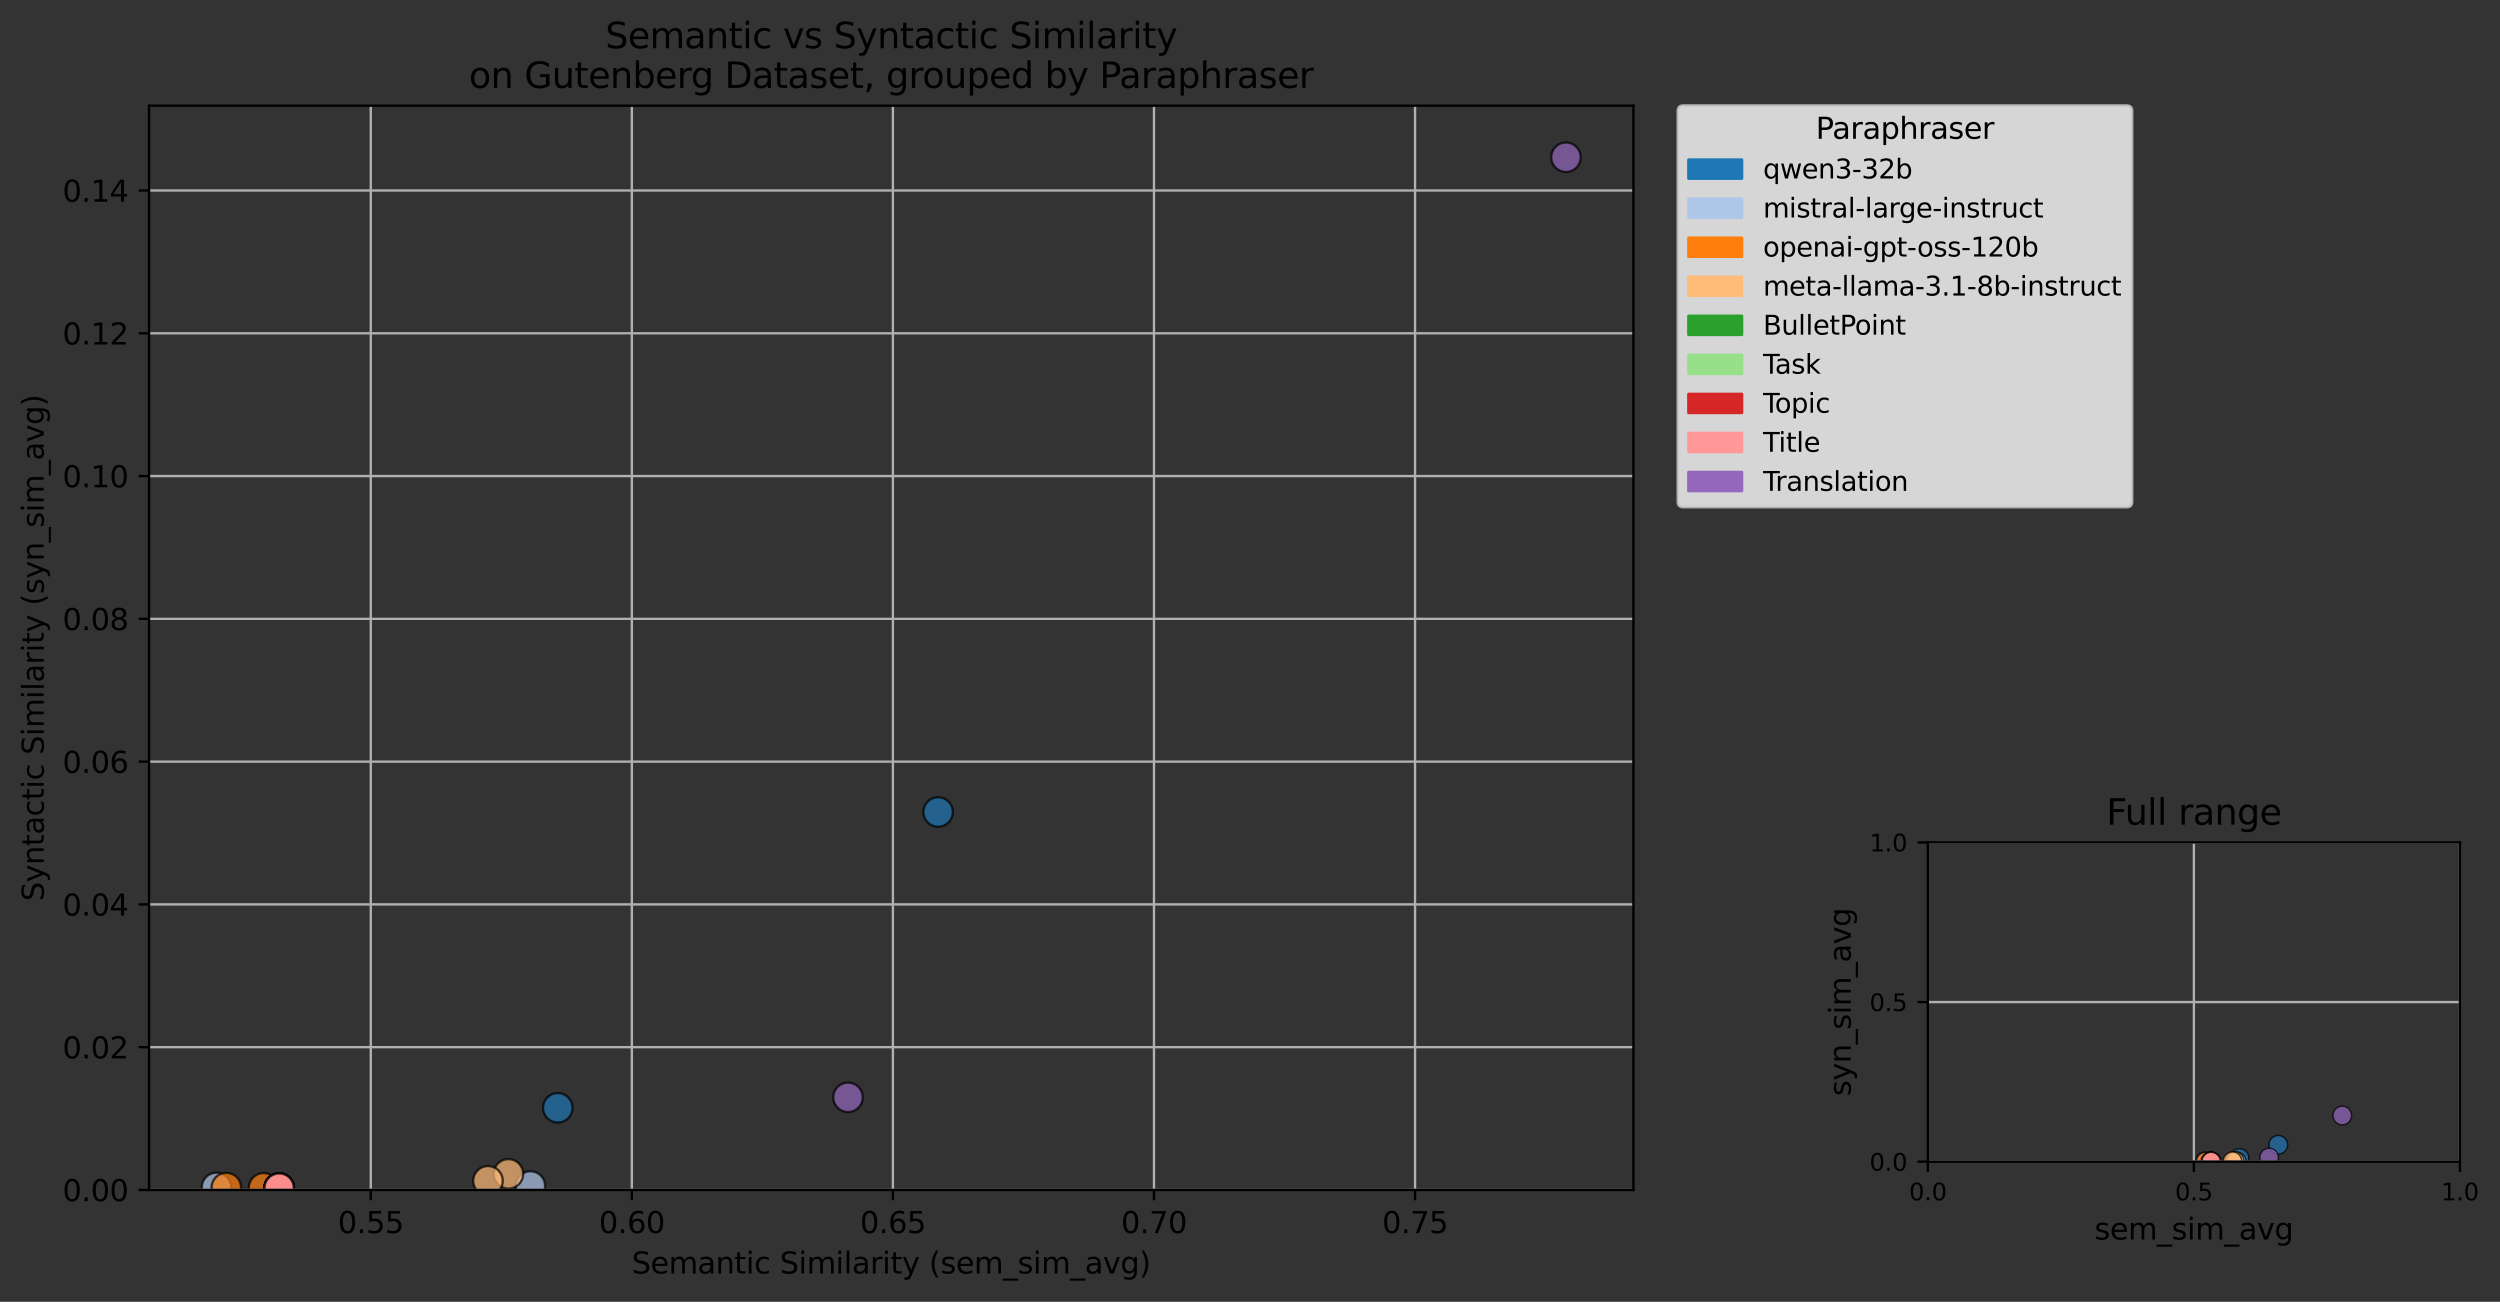 <?xml version="1.0" encoding="utf-8" standalone="no"?>
<!DOCTYPE svg PUBLIC "-//W3C//DTD SVG 1.1//EN"
  "http://www.w3.org/Graphics/SVG/1.1/DTD/svg11.dtd">
<svg xmlns:xlink="http://www.w3.org/1999/xlink" width="845.761pt" height="440.4pt" viewBox="0 0 845.761 440.4" xmlns="http://www.w3.org/2000/svg" version="1.1">
 <rect x="0" y="0" width="845.761" height="440.4" fill="#333333" stroke="none"/>
 <defs>
  <style type="text/css">*{stroke-linejoin: round; stroke-linecap: butt}</style>
 </defs>
 <g id="figure_1">
  <g id="patch_1">
   <path d="M 0 440.4 
L 845.761 440.4 
L 845.761 0 
L 0 0 
L 0 440.4 
z
" style="fill: none"/>
  </g>
  <g id="axes_1">
   <g id="patch_2">
    <path d="M 50.422 402.565 
L 552.598 402.565 
L 552.598 35.755 
L 50.422 35.755 
L 50.422 402.565 
z
" style="fill: none"/>
   </g>
   <g id="PathCollection_1">
    <defs>
     <path id="C0_0_6fda1fffb8" d="M 0 5 
C 1.326 5 2.598 4.473 3.536 3.536 
C 4.473 2.598 5 1.326 5 -0 
C 5 -1.326 4.473 -2.598 3.536 -3.536 
C 2.598 -4.473 1.326 -5 0 -5 
C -1.326 -5 -2.598 -4.473 -3.536 -3.536 
C -4.473 -2.598 -5 -1.326 -5 0 
C -5 1.326 -4.473 2.598 -3.536 3.536 
C -2.598 4.473 -1.326 5 0 5 
z
"/>
    </defs>
    <g clip-path="url(#pb2def616b7)">
     <use xlink:href="#C0_0_6fda1fffb8" x="188.708" y="374.773" style="fill: #1f77b4; fill-opacity: 0.7; stroke: #000000; stroke-opacity: 0.7; stroke-width: 0.8"/>
    </g>
    <g clip-path="url(#pb2def616b7)">
     <use xlink:href="#C0_0_6fda1fffb8" x="317.363" y="274.701" style="fill: #1f77b4; fill-opacity: 0.7; stroke: #000000; stroke-opacity: 0.7; stroke-width: 0.8"/>
    </g>
    <g clip-path="url(#pb2def616b7)">
     <use xlink:href="#C0_0_6fda1fffb8" x="179.425" y="401.232" style="fill: #aec7e8; fill-opacity: 0.7; stroke: #000000; stroke-opacity: 0.7; stroke-width: 0.8"/>
    </g>
    <g clip-path="url(#pb2def616b7)">
     <use xlink:href="#C0_0_6fda1fffb8" x="73.248" y="401.717" style="fill: #aec7e8; fill-opacity: 0.7; stroke: #000000; stroke-opacity: 0.7; stroke-width: 0.8"/>
    </g>
    <g clip-path="url(#pb2def616b7)">
     <use xlink:href="#C0_0_6fda1fffb8" x="89.165" y="401.838" style="fill: #ff7f0e; fill-opacity: 0.7; stroke: #000000; stroke-opacity: 0.7; stroke-width: 0.8"/>
    </g>
    <g clip-path="url(#pb2def616b7)">
     <use xlink:href="#C0_0_6fda1fffb8" x="76.57" y="401.777" style="fill: #ff7f0e; fill-opacity: 0.7; stroke: #000000; stroke-opacity: 0.7; stroke-width: 0.8"/>
    </g>
    <g clip-path="url(#pb2def616b7)">
     <use xlink:href="#C0_0_6fda1fffb8" x="171.996" y="397.123" style="fill: #ffbb78; fill-opacity: 0.7; stroke: #000000; stroke-opacity: 0.7; stroke-width: 0.8"/>
    </g>
    <g clip-path="url(#pb2def616b7)">
     <use xlink:href="#C0_0_6fda1fffb8" x="165.088" y="399.478" style="fill: #ffbb78; fill-opacity: 0.7; stroke: #000000; stroke-opacity: 0.7; stroke-width: 0.8"/>
    </g>
    <g clip-path="url(#pb2def616b7)">
     <use xlink:href="#C0_0_6fda1fffb8" x="94.438" y="401.959" style="fill: #2ca02c; fill-opacity: 0.7; stroke: #000000; stroke-opacity: 0.7; stroke-width: 0.8"/>
    </g>
    <g clip-path="url(#pb2def616b7)">
     <use xlink:href="#C0_0_6fda1fffb8" x="94.438" y="401.959" style="fill: #2ca02c; fill-opacity: 0.7; stroke: #000000; stroke-opacity: 0.7; stroke-width: 0.8"/>
    </g>
    <g clip-path="url(#pb2def616b7)">
     <use xlink:href="#C0_0_6fda1fffb8" x="94.438" y="401.959" style="fill: #98df8a; fill-opacity: 0.7; stroke: #000000; stroke-opacity: 0.7; stroke-width: 0.8"/>
    </g>
    <g clip-path="url(#pb2def616b7)">
     <use xlink:href="#C0_0_6fda1fffb8" x="94.438" y="401.959" style="fill: #98df8a; fill-opacity: 0.7; stroke: #000000; stroke-opacity: 0.7; stroke-width: 0.8"/>
    </g>
    <g clip-path="url(#pb2def616b7)">
     <use xlink:href="#C0_0_6fda1fffb8" x="94.438" y="401.959" style="fill: #d62728; fill-opacity: 0.7; stroke: #000000; stroke-opacity: 0.7; stroke-width: 0.8"/>
    </g>
    <g clip-path="url(#pb2def616b7)">
     <use xlink:href="#C0_0_6fda1fffb8" x="94.438" y="401.959" style="fill: #d62728; fill-opacity: 0.7; stroke: #000000; stroke-opacity: 0.7; stroke-width: 0.8"/>
    </g>
    <g clip-path="url(#pb2def616b7)">
     <use xlink:href="#C0_0_6fda1fffb8" x="94.438" y="401.959" style="fill: #ff9896; fill-opacity: 0.7; stroke: #000000; stroke-opacity: 0.7; stroke-width: 0.8"/>
    </g>
    <g clip-path="url(#pb2def616b7)">
     <use xlink:href="#C0_0_6fda1fffb8" x="94.438" y="401.959" style="fill: #ff9896; fill-opacity: 0.7; stroke: #000000; stroke-opacity: 0.7; stroke-width: 0.8"/>
    </g>
    <g clip-path="url(#pb2def616b7)">
     <use xlink:href="#C0_0_6fda1fffb8" x="286.888" y="371.226" style="fill: #9467bd; fill-opacity: 0.7; stroke: #000000; stroke-opacity: 0.7; stroke-width: 0.8"/>
    </g>
    <g clip-path="url(#pb2def616b7)">
     <use xlink:href="#C0_0_6fda1fffb8" x="529.772" y="53.194" style="fill: #9467bd; fill-opacity: 0.7; stroke: #000000; stroke-opacity: 0.7; stroke-width: 0.8"/>
    </g>
   </g>
   <g id="matplotlib.axis_1">
    <g id="xtick_1">
     <g id="line2d_1">
      <path d="M 125.435 402.565 
L 125.435 35.755 
" clip-path="url(#pb2def616b7)" style="fill: none; stroke: #b0b0b0; stroke-width: 0.8; stroke-linecap: square"/>
     </g>
     <g id="line2d_2">
      <defs>
       <path id="md3a662634b" d="M 0 0 
L 0 3.5 
" style="stroke: #000000; stroke-width: 0.8"/>
      </defs>
      <g>
       <use xlink:href="#md3a662634b" x="125.435" y="402.565" style="stroke: #000000; stroke-width: 0.8"/>
      </g>
     </g>
     <g id="text_1">
      <!-- 0.55 -->
      <g transform="translate(114.302 417.164) scale(0.1 -0.1)">
       <defs>
        <path id="DejaVuSans-30" d="M 2034 4250 
Q 1547 4250 1301 3770 
Q 1056 3291 1056 2328 
Q 1056 1369 1301 889 
Q 1547 409 2034 409 
Q 2525 409 2770 889 
Q 3016 1369 3016 2328 
Q 3016 3291 2770 3770 
Q 2525 4250 2034 4250 
z
M 2034 4750 
Q 2819 4750 3233 4129 
Q 3647 3509 3647 2328 
Q 3647 1150 3233 529 
Q 2819 -91 2034 -91 
Q 1250 -91 836 529 
Q 422 1150 422 2328 
Q 422 3509 836 4129 
Q 1250 4750 2034 4750 
z
" transform="scale(0.016)"/>
        <path id="DejaVuSans-2e" d="M 684 794 
L 1344 794 
L 1344 0 
L 684 0 
L 684 794 
z
" transform="scale(0.016)"/>
        <path id="DejaVuSans-35" d="M 691 4666 
L 3169 4666 
L 3169 4134 
L 1269 4134 
L 1269 2991 
Q 1406 3038 1543 3061 
Q 1681 3084 1819 3084 
Q 2600 3084 3056 2656 
Q 3513 2228 3513 1497 
Q 3513 744 3044 326 
Q 2575 -91 1722 -91 
Q 1428 -91 1123 -41 
Q 819 9 494 109 
L 494 744 
Q 775 591 1075 516 
Q 1375 441 1709 441 
Q 2250 441 2565 725 
Q 2881 1009 2881 1497 
Q 2881 1984 2565 2268 
Q 2250 2553 1709 2553 
Q 1456 2553 1204 2497 
Q 953 2441 691 2322 
L 691 4666 
z
" transform="scale(0.016)"/>
       </defs>
       <use xlink:href="#DejaVuSans-30"/>
       <use xlink:href="#DejaVuSans-2e" transform="translate(63.623 0)"/>
       <use xlink:href="#DejaVuSans-35" transform="translate(95.41 0)"/>
       <use xlink:href="#DejaVuSans-35" transform="translate(159.033 0)"/>
      </g>
     </g>
    </g>
    <g id="xtick_2">
     <g id="line2d_3">
      <path d="M 213.755 402.565 
L 213.755 35.755 
" clip-path="url(#pb2def616b7)" style="fill: none; stroke: #b0b0b0; stroke-width: 0.8; stroke-linecap: square"/>
     </g>
     <g id="line2d_4">
      <g>
       <use xlink:href="#md3a662634b" x="213.755" y="402.565" style="stroke: #000000; stroke-width: 0.8"/>
      </g>
     </g>
     <g id="text_2">
      <!-- 0.60 -->
      <g transform="translate(202.623 417.164) scale(0.1 -0.1)">
       <defs>
        <path id="DejaVuSans-36" d="M 2113 2584 
Q 1688 2584 1439 2293 
Q 1191 2003 1191 1497 
Q 1191 994 1439 701 
Q 1688 409 2113 409 
Q 2538 409 2786 701 
Q 3034 994 3034 1497 
Q 3034 2003 2786 2293 
Q 2538 2584 2113 2584 
z
M 3366 4563 
L 3366 3988 
Q 3128 4100 2886 4159 
Q 2644 4219 2406 4219 
Q 1781 4219 1451 3797 
Q 1122 3375 1075 2522 
Q 1259 2794 1537 2939 
Q 1816 3084 2150 3084 
Q 2853 3084 3261 2657 
Q 3669 2231 3669 1497 
Q 3669 778 3244 343 
Q 2819 -91 2113 -91 
Q 1303 -91 875 529 
Q 447 1150 447 2328 
Q 447 3434 972 4092 
Q 1497 4750 2381 4750 
Q 2619 4750 2861 4703 
Q 3103 4656 3366 4563 
z
" transform="scale(0.016)"/>
       </defs>
       <use xlink:href="#DejaVuSans-30"/>
       <use xlink:href="#DejaVuSans-2e" transform="translate(63.623 0)"/>
       <use xlink:href="#DejaVuSans-36" transform="translate(95.41 0)"/>
       <use xlink:href="#DejaVuSans-30" transform="translate(159.033 0)"/>
      </g>
     </g>
    </g>
    <g id="xtick_3">
     <g id="line2d_5">
      <path d="M 302.076 402.565 
L 302.076 35.755 
" clip-path="url(#pb2def616b7)" style="fill: none; stroke: #b0b0b0; stroke-width: 0.8; stroke-linecap: square"/>
     </g>
     <g id="line2d_6">
      <g>
       <use xlink:href="#md3a662634b" x="302.076" y="402.565" style="stroke: #000000; stroke-width: 0.8"/>
      </g>
     </g>
     <g id="text_3">
      <!-- 0.65 -->
      <g transform="translate(290.943 417.164) scale(0.1 -0.1)">
       <use xlink:href="#DejaVuSans-30"/>
       <use xlink:href="#DejaVuSans-2e" transform="translate(63.623 0)"/>
       <use xlink:href="#DejaVuSans-36" transform="translate(95.41 0)"/>
       <use xlink:href="#DejaVuSans-35" transform="translate(159.033 0)"/>
      </g>
     </g>
    </g>
    <g id="xtick_4">
     <g id="line2d_7">
      <path d="M 390.397 402.565 
L 390.397 35.755 
" clip-path="url(#pb2def616b7)" style="fill: none; stroke: #b0b0b0; stroke-width: 0.8; stroke-linecap: square"/>
     </g>
     <g id="line2d_8">
      <g>
       <use xlink:href="#md3a662634b" x="390.397" y="402.565" style="stroke: #000000; stroke-width: 0.8"/>
      </g>
     </g>
     <g id="text_4">
      <!-- 0.70 -->
      <g transform="translate(379.264 417.164) scale(0.1 -0.1)">
       <defs>
        <path id="DejaVuSans-37" d="M 525 4666 
L 3525 4666 
L 3525 4397 
L 1831 0 
L 1172 0 
L 2766 4134 
L 525 4134 
L 525 4666 
z
" transform="scale(0.016)"/>
       </defs>
       <use xlink:href="#DejaVuSans-30"/>
       <use xlink:href="#DejaVuSans-2e" transform="translate(63.623 0)"/>
       <use xlink:href="#DejaVuSans-37" transform="translate(95.41 0)"/>
       <use xlink:href="#DejaVuSans-30" transform="translate(159.033 0)"/>
      </g>
     </g>
    </g>
    <g id="xtick_5">
     <g id="line2d_9">
      <path d="M 478.718 402.565 
L 478.718 35.755 
" clip-path="url(#pb2def616b7)" style="fill: none; stroke: #b0b0b0; stroke-width: 0.8; stroke-linecap: square"/>
     </g>
     <g id="line2d_10">
      <g>
       <use xlink:href="#md3a662634b" x="478.718" y="402.565" style="stroke: #000000; stroke-width: 0.8"/>
      </g>
     </g>
     <g id="text_5">
      <!-- 0.75 -->
      <g transform="translate(467.585 417.164) scale(0.1 -0.1)">
       <use xlink:href="#DejaVuSans-30"/>
       <use xlink:href="#DejaVuSans-2e" transform="translate(63.623 0)"/>
       <use xlink:href="#DejaVuSans-37" transform="translate(95.41 0)"/>
       <use xlink:href="#DejaVuSans-35" transform="translate(159.033 0)"/>
      </g>
     </g>
    </g>
    <g id="text_6">
     <!-- Semantic Similarity (sem_sim_avg) -->
     <g transform="translate(213.725 430.842) scale(0.1 -0.1)">
      <defs>
       <path id="DejaVuSans-53" d="M 3425 4513 
L 3425 3897 
Q 3066 4069 2747 4153 
Q 2428 4238 2131 4238 
Q 1616 4238 1336 4038 
Q 1056 3838 1056 3469 
Q 1056 3159 1242 3001 
Q 1428 2844 1947 2747 
L 2328 2669 
Q 3034 2534 3370 2195 
Q 3706 1856 3706 1288 
Q 3706 609 3251 259 
Q 2797 -91 1919 -91 
Q 1588 -91 1214 -16 
Q 841 59 441 206 
L 441 856 
Q 825 641 1194 531 
Q 1563 422 1919 422 
Q 2459 422 2753 634 
Q 3047 847 3047 1241 
Q 3047 1584 2836 1778 
Q 2625 1972 2144 2069 
L 1759 2144 
Q 1053 2284 737 2584 
Q 422 2884 422 3419 
Q 422 4038 858 4394 
Q 1294 4750 2059 4750 
Q 2388 4750 2728 4690 
Q 3069 4631 3425 4513 
z
" transform="scale(0.016)"/>
       <path id="DejaVuSans-65" d="M 3597 1894 
L 3597 1613 
L 953 1613 
Q 991 1019 1311 708 
Q 1631 397 2203 397 
Q 2534 397 2845 478 
Q 3156 559 3463 722 
L 3463 178 
Q 3153 47 2828 -22 
Q 2503 -91 2169 -91 
Q 1331 -91 842 396 
Q 353 884 353 1716 
Q 353 2575 817 3079 
Q 1281 3584 2069 3584 
Q 2775 3584 3186 3129 
Q 3597 2675 3597 1894 
z
M 3022 2063 
Q 3016 2534 2758 2815 
Q 2500 3097 2075 3097 
Q 1594 3097 1305 2825 
Q 1016 2553 972 2059 
L 3022 2063 
z
" transform="scale(0.016)"/>
       <path id="DejaVuSans-6d" d="M 3328 2828 
Q 3544 3216 3844 3400 
Q 4144 3584 4550 3584 
Q 5097 3584 5394 3201 
Q 5691 2819 5691 2113 
L 5691 0 
L 5113 0 
L 5113 2094 
Q 5113 2597 4934 2840 
Q 4756 3084 4391 3084 
Q 3944 3084 3684 2787 
Q 3425 2491 3425 1978 
L 3425 0 
L 2847 0 
L 2847 2094 
Q 2847 2600 2669 2842 
Q 2491 3084 2119 3084 
Q 1678 3084 1418 2786 
Q 1159 2488 1159 1978 
L 1159 0 
L 581 0 
L 581 3500 
L 1159 3500 
L 1159 2956 
Q 1356 3278 1631 3431 
Q 1906 3584 2284 3584 
Q 2666 3584 2933 3390 
Q 3200 3197 3328 2828 
z
" transform="scale(0.016)"/>
       <path id="DejaVuSans-61" d="M 2194 1759 
Q 1497 1759 1228 1600 
Q 959 1441 959 1056 
Q 959 750 1161 570 
Q 1363 391 1709 391 
Q 2188 391 2477 730 
Q 2766 1069 2766 1631 
L 2766 1759 
L 2194 1759 
z
M 3341 1997 
L 3341 0 
L 2766 0 
L 2766 531 
Q 2569 213 2275 61 
Q 1981 -91 1556 -91 
Q 1019 -91 701 211 
Q 384 513 384 1019 
Q 384 1609 779 1909 
Q 1175 2209 1959 2209 
L 2766 2209 
L 2766 2266 
Q 2766 2663 2505 2880 
Q 2244 3097 1772 3097 
Q 1472 3097 1187 3025 
Q 903 2953 641 2809 
L 641 3341 
Q 956 3463 1253 3523 
Q 1550 3584 1831 3584 
Q 2591 3584 2966 3190 
Q 3341 2797 3341 1997 
z
" transform="scale(0.016)"/>
       <path id="DejaVuSans-6e" d="M 3513 2113 
L 3513 0 
L 2938 0 
L 2938 2094 
Q 2938 2591 2744 2837 
Q 2550 3084 2163 3084 
Q 1697 3084 1428 2787 
Q 1159 2491 1159 1978 
L 1159 0 
L 581 0 
L 581 3500 
L 1159 3500 
L 1159 2956 
Q 1366 3272 1645 3428 
Q 1925 3584 2291 3584 
Q 2894 3584 3203 3211 
Q 3513 2838 3513 2113 
z
" transform="scale(0.016)"/>
       <path id="DejaVuSans-74" d="M 1172 4494 
L 1172 3500 
L 2356 3500 
L 2356 3053 
L 1172 3053 
L 1172 1153 
Q 1172 725 1289 603 
Q 1406 481 1766 481 
L 2356 481 
L 2356 0 
L 1766 0 
Q 1100 0 847 248 
Q 594 497 594 1153 
L 594 3053 
L 172 3053 
L 172 3500 
L 594 3500 
L 594 4494 
L 1172 4494 
z
" transform="scale(0.016)"/>
       <path id="DejaVuSans-69" d="M 603 3500 
L 1178 3500 
L 1178 0 
L 603 0 
L 603 3500 
z
M 603 4863 
L 1178 4863 
L 1178 4134 
L 603 4134 
L 603 4863 
z
" transform="scale(0.016)"/>
       <path id="DejaVuSans-63" d="M 3122 3366 
L 3122 2828 
Q 2878 2963 2633 3030 
Q 2388 3097 2138 3097 
Q 1578 3097 1268 2742 
Q 959 2388 959 1747 
Q 959 1106 1268 751 
Q 1578 397 2138 397 
Q 2388 397 2633 464 
Q 2878 531 3122 666 
L 3122 134 
Q 2881 22 2623 -34 
Q 2366 -91 2075 -91 
Q 1284 -91 818 406 
Q 353 903 353 1747 
Q 353 2603 823 3093 
Q 1294 3584 2113 3584 
Q 2378 3584 2631 3529 
Q 2884 3475 3122 3366 
z
" transform="scale(0.016)"/>
       <path id="DejaVuSans-20" transform="scale(0.016)"/>
       <path id="DejaVuSans-6c" d="M 603 4863 
L 1178 4863 
L 1178 0 
L 603 0 
L 603 4863 
z
" transform="scale(0.016)"/>
       <path id="DejaVuSans-72" d="M 2631 2963 
Q 2534 3019 2420 3045 
Q 2306 3072 2169 3072 
Q 1681 3072 1420 2755 
Q 1159 2438 1159 1844 
L 1159 0 
L 581 0 
L 581 3500 
L 1159 3500 
L 1159 2956 
Q 1341 3275 1631 3429 
Q 1922 3584 2338 3584 
Q 2397 3584 2469 3576 
Q 2541 3569 2628 3553 
L 2631 2963 
z
" transform="scale(0.016)"/>
       <path id="DejaVuSans-79" d="M 2059 -325 
Q 1816 -950 1584 -1140 
Q 1353 -1331 966 -1331 
L 506 -1331 
L 506 -850 
L 844 -850 
Q 1081 -850 1212 -737 
Q 1344 -625 1503 -206 
L 1606 56 
L 191 3500 
L 800 3500 
L 1894 763 
L 2988 3500 
L 3597 3500 
L 2059 -325 
z
" transform="scale(0.016)"/>
       <path id="DejaVuSans-28" d="M 1984 4856 
Q 1566 4138 1362 3434 
Q 1159 2731 1159 2009 
Q 1159 1288 1364 580 
Q 1569 -128 1984 -844 
L 1484 -844 
Q 1016 -109 783 600 
Q 550 1309 550 2009 
Q 550 2706 781 3412 
Q 1013 4119 1484 4856 
L 1984 4856 
z
" transform="scale(0.016)"/>
       <path id="DejaVuSans-73" d="M 2834 3397 
L 2834 2853 
Q 2591 2978 2328 3040 
Q 2066 3103 1784 3103 
Q 1356 3103 1142 2972 
Q 928 2841 928 2578 
Q 928 2378 1081 2264 
Q 1234 2150 1697 2047 
L 1894 2003 
Q 2506 1872 2764 1633 
Q 3022 1394 3022 966 
Q 3022 478 2636 193 
Q 2250 -91 1575 -91 
Q 1294 -91 989 -36 
Q 684 19 347 128 
L 347 722 
Q 666 556 975 473 
Q 1284 391 1588 391 
Q 1994 391 2212 530 
Q 2431 669 2431 922 
Q 2431 1156 2273 1281 
Q 2116 1406 1581 1522 
L 1381 1569 
Q 847 1681 609 1914 
Q 372 2147 372 2553 
Q 372 3047 722 3315 
Q 1072 3584 1716 3584 
Q 2034 3584 2315 3537 
Q 2597 3491 2834 3397 
z
" transform="scale(0.016)"/>
       <path id="DejaVuSans-5f" d="M 3263 -1063 
L 3263 -1509 
L -63 -1509 
L -63 -1063 
L 3263 -1063 
z
" transform="scale(0.016)"/>
       <path id="DejaVuSans-76" d="M 191 3500 
L 800 3500 
L 1894 563 
L 2988 3500 
L 3597 3500 
L 2284 0 
L 1503 0 
L 191 3500 
z
" transform="scale(0.016)"/>
       <path id="DejaVuSans-67" d="M 2906 1791 
Q 2906 2416 2648 2759 
Q 2391 3103 1925 3103 
Q 1463 3103 1205 2759 
Q 947 2416 947 1791 
Q 947 1169 1205 825 
Q 1463 481 1925 481 
Q 2391 481 2648 825 
Q 2906 1169 2906 1791 
z
M 3481 434 
Q 3481 -459 3084 -895 
Q 2688 -1331 1869 -1331 
Q 1566 -1331 1297 -1286 
Q 1028 -1241 775 -1147 
L 775 -588 
Q 1028 -725 1275 -790 
Q 1522 -856 1778 -856 
Q 2344 -856 2625 -561 
Q 2906 -266 2906 331 
L 2906 616 
Q 2728 306 2450 153 
Q 2172 0 1784 0 
Q 1141 0 747 490 
Q 353 981 353 1791 
Q 353 2603 747 3093 
Q 1141 3584 1784 3584 
Q 2172 3584 2450 3431 
Q 2728 3278 2906 2969 
L 2906 3500 
L 3481 3500 
L 3481 434 
z
" transform="scale(0.016)"/>
       <path id="DejaVuSans-29" d="M 513 4856 
L 1013 4856 
Q 1481 4119 1714 3412 
Q 1947 2706 1947 2009 
Q 1947 1309 1714 600 
Q 1481 -109 1013 -844 
L 513 -844 
Q 928 -128 1133 580 
Q 1338 1288 1338 2009 
Q 1338 2731 1133 3434 
Q 928 4138 513 4856 
z
" transform="scale(0.016)"/>
      </defs>
      <use xlink:href="#DejaVuSans-53"/>
      <use xlink:href="#DejaVuSans-65" transform="translate(63.477 0)"/>
      <use xlink:href="#DejaVuSans-6d" transform="translate(125 0)"/>
      <use xlink:href="#DejaVuSans-61" transform="translate(222.412 0)"/>
      <use xlink:href="#DejaVuSans-6e" transform="translate(283.691 0)"/>
      <use xlink:href="#DejaVuSans-74" transform="translate(347.07 0)"/>
      <use xlink:href="#DejaVuSans-69" transform="translate(386.279 0)"/>
      <use xlink:href="#DejaVuSans-63" transform="translate(414.062 0)"/>
      <use xlink:href="#DejaVuSans-20" transform="translate(469.043 0)"/>
      <use xlink:href="#DejaVuSans-53" transform="translate(500.83 0)"/>
      <use xlink:href="#DejaVuSans-69" transform="translate(564.307 0)"/>
      <use xlink:href="#DejaVuSans-6d" transform="translate(592.09 0)"/>
      <use xlink:href="#DejaVuSans-69" transform="translate(689.502 0)"/>
      <use xlink:href="#DejaVuSans-6c" transform="translate(717.285 0)"/>
      <use xlink:href="#DejaVuSans-61" transform="translate(745.068 0)"/>
      <use xlink:href="#DejaVuSans-72" transform="translate(806.348 0)"/>
      <use xlink:href="#DejaVuSans-69" transform="translate(847.461 0)"/>
      <use xlink:href="#DejaVuSans-74" transform="translate(875.244 0)"/>
      <use xlink:href="#DejaVuSans-79" transform="translate(914.453 0)"/>
      <use xlink:href="#DejaVuSans-20" transform="translate(973.633 0)"/>
      <use xlink:href="#DejaVuSans-28" transform="translate(1005.42 0)"/>
      <use xlink:href="#DejaVuSans-73" transform="translate(1044.434 0)"/>
      <use xlink:href="#DejaVuSans-65" transform="translate(1096.533 0)"/>
      <use xlink:href="#DejaVuSans-6d" transform="translate(1158.057 0)"/>
      <use xlink:href="#DejaVuSans-5f" transform="translate(1255.469 0)"/>
      <use xlink:href="#DejaVuSans-73" transform="translate(1305.469 0)"/>
      <use xlink:href="#DejaVuSans-69" transform="translate(1357.568 0)"/>
      <use xlink:href="#DejaVuSans-6d" transform="translate(1385.352 0)"/>
      <use xlink:href="#DejaVuSans-5f" transform="translate(1482.764 0)"/>
      <use xlink:href="#DejaVuSans-61" transform="translate(1532.764 0)"/>
      <use xlink:href="#DejaVuSans-76" transform="translate(1594.043 0)"/>
      <use xlink:href="#DejaVuSans-67" transform="translate(1653.223 0)"/>
      <use xlink:href="#DejaVuSans-29" transform="translate(1716.699 0)"/>
     </g>
    </g>
   </g>
   <g id="matplotlib.axis_2">
    <g id="ytick_1">
     <g id="line2d_11">
      <path d="M 50.422 402.565 
L 552.598 402.565 
" clip-path="url(#pb2def616b7)" style="fill: none; stroke: #b0b0b0; stroke-width: 0.8; stroke-linecap: square"/>
     </g>
     <g id="line2d_12">
      <defs>
       <path id="m5d6dcda70d" d="M 0 0 
L -3.5 0 
" style="stroke: #000000; stroke-width: 0.8"/>
      </defs>
      <g>
       <use xlink:href="#m5d6dcda70d" x="50.422" y="402.565" style="stroke: #000000; stroke-width: 0.8"/>
      </g>
     </g>
     <g id="text_7">
      <!-- 0.00 -->
      <g transform="translate(21.156 406.364) scale(0.1 -0.1)">
       <use xlink:href="#DejaVuSans-30"/>
       <use xlink:href="#DejaVuSans-2e" transform="translate(63.623 0)"/>
       <use xlink:href="#DejaVuSans-30" transform="translate(95.41 0)"/>
       <use xlink:href="#DejaVuSans-30" transform="translate(159.033 0)"/>
      </g>
     </g>
    </g>
    <g id="ytick_2">
     <g id="line2d_13">
      <path d="M 50.422 354.263 
L 552.598 354.263 
" clip-path="url(#pb2def616b7)" style="fill: none; stroke: #b0b0b0; stroke-width: 0.8; stroke-linecap: square"/>
     </g>
     <g id="line2d_14">
      <g>
       <use xlink:href="#m5d6dcda70d" x="50.422" y="354.263" style="stroke: #000000; stroke-width: 0.8"/>
      </g>
     </g>
     <g id="text_8">
      <!-- 0.02 -->
      <g transform="translate(21.156 358.062) scale(0.1 -0.1)">
       <defs>
        <path id="DejaVuSans-32" d="M 1228 531 
L 3431 531 
L 3431 0 
L 469 0 
L 469 531 
Q 828 903 1448 1529 
Q 2069 2156 2228 2338 
Q 2531 2678 2651 2914 
Q 2772 3150 2772 3378 
Q 2772 3750 2511 3984 
Q 2250 4219 1831 4219 
Q 1534 4219 1204 4116 
Q 875 4013 500 3803 
L 500 4441 
Q 881 4594 1212 4672 
Q 1544 4750 1819 4750 
Q 2544 4750 2975 4387 
Q 3406 4025 3406 3419 
Q 3406 3131 3298 2873 
Q 3191 2616 2906 2266 
Q 2828 2175 2409 1742 
Q 1991 1309 1228 531 
z
" transform="scale(0.016)"/>
       </defs>
       <use xlink:href="#DejaVuSans-30"/>
       <use xlink:href="#DejaVuSans-2e" transform="translate(63.623 0)"/>
       <use xlink:href="#DejaVuSans-30" transform="translate(95.41 0)"/>
       <use xlink:href="#DejaVuSans-32" transform="translate(159.033 0)"/>
      </g>
     </g>
    </g>
    <g id="ytick_3">
     <g id="line2d_15">
      <path d="M 50.422 305.961 
L 552.598 305.961 
" clip-path="url(#pb2def616b7)" style="fill: none; stroke: #b0b0b0; stroke-width: 0.8; stroke-linecap: square"/>
     </g>
     <g id="line2d_16">
      <g>
       <use xlink:href="#m5d6dcda70d" x="50.422" y="305.961" style="stroke: #000000; stroke-width: 0.8"/>
      </g>
     </g>
     <g id="text_9">
      <!-- 0.04 -->
      <g transform="translate(21.156 309.76) scale(0.1 -0.1)">
       <defs>
        <path id="DejaVuSans-34" d="M 2419 4116 
L 825 1625 
L 2419 1625 
L 2419 4116 
z
M 2253 4666 
L 3047 4666 
L 3047 1625 
L 3713 1625 
L 3713 1100 
L 3047 1100 
L 3047 0 
L 2419 0 
L 2419 1100 
L 313 1100 
L 313 1709 
L 2253 4666 
z
" transform="scale(0.016)"/>
       </defs>
       <use xlink:href="#DejaVuSans-30"/>
       <use xlink:href="#DejaVuSans-2e" transform="translate(63.623 0)"/>
       <use xlink:href="#DejaVuSans-30" transform="translate(95.41 0)"/>
       <use xlink:href="#DejaVuSans-34" transform="translate(159.033 0)"/>
      </g>
     </g>
    </g>
    <g id="ytick_4">
     <g id="line2d_17">
      <path d="M 50.422 257.659 
L 552.598 257.659 
" clip-path="url(#pb2def616b7)" style="fill: none; stroke: #b0b0b0; stroke-width: 0.8; stroke-linecap: square"/>
     </g>
     <g id="line2d_18">
      <g>
       <use xlink:href="#m5d6dcda70d" x="50.422" y="257.659" style="stroke: #000000; stroke-width: 0.8"/>
      </g>
     </g>
     <g id="text_10">
      <!-- 0.06 -->
      <g transform="translate(21.156 261.458) scale(0.1 -0.1)">
       <use xlink:href="#DejaVuSans-30"/>
       <use xlink:href="#DejaVuSans-2e" transform="translate(63.623 0)"/>
       <use xlink:href="#DejaVuSans-30" transform="translate(95.41 0)"/>
       <use xlink:href="#DejaVuSans-36" transform="translate(159.033 0)"/>
      </g>
     </g>
    </g>
    <g id="ytick_5">
     <g id="line2d_19">
      <path d="M 50.422 209.357 
L 552.598 209.357 
" clip-path="url(#pb2def616b7)" style="fill: none; stroke: #b0b0b0; stroke-width: 0.8; stroke-linecap: square"/>
     </g>
     <g id="line2d_20">
      <g>
       <use xlink:href="#m5d6dcda70d" x="50.422" y="209.357" style="stroke: #000000; stroke-width: 0.8"/>
      </g>
     </g>
     <g id="text_11">
      <!-- 0.08 -->
      <g transform="translate(21.156 213.156) scale(0.1 -0.1)">
       <defs>
        <path id="DejaVuSans-38" d="M 2034 2216 
Q 1584 2216 1326 1975 
Q 1069 1734 1069 1313 
Q 1069 891 1326 650 
Q 1584 409 2034 409 
Q 2484 409 2743 651 
Q 3003 894 3003 1313 
Q 3003 1734 2745 1975 
Q 2488 2216 2034 2216 
z
M 1403 2484 
Q 997 2584 770 2862 
Q 544 3141 544 3541 
Q 544 4100 942 4425 
Q 1341 4750 2034 4750 
Q 2731 4750 3128 4425 
Q 3525 4100 3525 3541 
Q 3525 3141 3298 2862 
Q 3072 2584 2669 2484 
Q 3125 2378 3379 2068 
Q 3634 1759 3634 1313 
Q 3634 634 3220 271 
Q 2806 -91 2034 -91 
Q 1263 -91 848 271 
Q 434 634 434 1313 
Q 434 1759 690 2068 
Q 947 2378 1403 2484 
z
M 1172 3481 
Q 1172 3119 1398 2916 
Q 1625 2713 2034 2713 
Q 2441 2713 2670 2916 
Q 2900 3119 2900 3481 
Q 2900 3844 2670 4047 
Q 2441 4250 2034 4250 
Q 1625 4250 1398 4047 
Q 1172 3844 1172 3481 
z
" transform="scale(0.016)"/>
       </defs>
       <use xlink:href="#DejaVuSans-30"/>
       <use xlink:href="#DejaVuSans-2e" transform="translate(63.623 0)"/>
       <use xlink:href="#DejaVuSans-30" transform="translate(95.41 0)"/>
       <use xlink:href="#DejaVuSans-38" transform="translate(159.033 0)"/>
      </g>
     </g>
    </g>
    <g id="ytick_6">
     <g id="line2d_21">
      <path d="M 50.422 161.055 
L 552.598 161.055 
" clip-path="url(#pb2def616b7)" style="fill: none; stroke: #b0b0b0; stroke-width: 0.8; stroke-linecap: square"/>
     </g>
     <g id="line2d_22">
      <g>
       <use xlink:href="#m5d6dcda70d" x="50.422" y="161.055" style="stroke: #000000; stroke-width: 0.8"/>
      </g>
     </g>
     <g id="text_12">
      <!-- 0.10 -->
      <g transform="translate(21.156 164.854) scale(0.1 -0.1)">
       <defs>
        <path id="DejaVuSans-31" d="M 794 531 
L 1825 531 
L 1825 4091 
L 703 3866 
L 703 4441 
L 1819 4666 
L 2450 4666 
L 2450 531 
L 3481 531 
L 3481 0 
L 794 0 
L 794 531 
z
" transform="scale(0.016)"/>
       </defs>
       <use xlink:href="#DejaVuSans-30"/>
       <use xlink:href="#DejaVuSans-2e" transform="translate(63.623 0)"/>
       <use xlink:href="#DejaVuSans-31" transform="translate(95.41 0)"/>
       <use xlink:href="#DejaVuSans-30" transform="translate(159.033 0)"/>
      </g>
     </g>
    </g>
    <g id="ytick_7">
     <g id="line2d_23">
      <path d="M 50.422 112.753 
L 552.598 112.753 
" clip-path="url(#pb2def616b7)" style="fill: none; stroke: #b0b0b0; stroke-width: 0.8; stroke-linecap: square"/>
     </g>
     <g id="line2d_24">
      <g>
       <use xlink:href="#m5d6dcda70d" x="50.422" y="112.753" style="stroke: #000000; stroke-width: 0.8"/>
      </g>
     </g>
     <g id="text_13">
      <!-- 0.12 -->
      <g transform="translate(21.156 116.552) scale(0.1 -0.1)">
       <use xlink:href="#DejaVuSans-30"/>
       <use xlink:href="#DejaVuSans-2e" transform="translate(63.623 0)"/>
       <use xlink:href="#DejaVuSans-31" transform="translate(95.41 0)"/>
       <use xlink:href="#DejaVuSans-32" transform="translate(159.033 0)"/>
      </g>
     </g>
    </g>
    <g id="ytick_8">
     <g id="line2d_25">
      <path d="M 50.422 64.451 
L 552.598 64.451 
" clip-path="url(#pb2def616b7)" style="fill: none; stroke: #b0b0b0; stroke-width: 0.8; stroke-linecap: square"/>
     </g>
     <g id="line2d_26">
      <g>
       <use xlink:href="#m5d6dcda70d" x="50.422" y="64.451" style="stroke: #000000; stroke-width: 0.8"/>
      </g>
     </g>
     <g id="text_14">
      <!-- 0.14 -->
      <g transform="translate(21.156 68.25) scale(0.1 -0.1)">
       <use xlink:href="#DejaVuSans-30"/>
       <use xlink:href="#DejaVuSans-2e" transform="translate(63.623 0)"/>
       <use xlink:href="#DejaVuSans-31" transform="translate(95.41 0)"/>
       <use xlink:href="#DejaVuSans-34" transform="translate(159.033 0)"/>
      </g>
     </g>
    </g>
    <g id="text_15">
     <!-- Syntactic Similarity (syn_sim_avg) -->
     <g transform="translate(14.798 304.849) rotate(-90) scale(0.1 -0.1)">
      <use xlink:href="#DejaVuSans-53"/>
      <use xlink:href="#DejaVuSans-79" transform="translate(63.477 0)"/>
      <use xlink:href="#DejaVuSans-6e" transform="translate(122.656 0)"/>
      <use xlink:href="#DejaVuSans-74" transform="translate(186.035 0)"/>
      <use xlink:href="#DejaVuSans-61" transform="translate(225.244 0)"/>
      <use xlink:href="#DejaVuSans-63" transform="translate(286.523 0)"/>
      <use xlink:href="#DejaVuSans-74" transform="translate(341.504 0)"/>
      <use xlink:href="#DejaVuSans-69" transform="translate(380.713 0)"/>
      <use xlink:href="#DejaVuSans-63" transform="translate(408.496 0)"/>
      <use xlink:href="#DejaVuSans-20" transform="translate(463.477 0)"/>
      <use xlink:href="#DejaVuSans-53" transform="translate(495.264 0)"/>
      <use xlink:href="#DejaVuSans-69" transform="translate(558.74 0)"/>
      <use xlink:href="#DejaVuSans-6d" transform="translate(586.523 0)"/>
      <use xlink:href="#DejaVuSans-69" transform="translate(683.936 0)"/>
      <use xlink:href="#DejaVuSans-6c" transform="translate(711.719 0)"/>
      <use xlink:href="#DejaVuSans-61" transform="translate(739.502 0)"/>
      <use xlink:href="#DejaVuSans-72" transform="translate(800.781 0)"/>
      <use xlink:href="#DejaVuSans-69" transform="translate(841.895 0)"/>
      <use xlink:href="#DejaVuSans-74" transform="translate(869.678 0)"/>
      <use xlink:href="#DejaVuSans-79" transform="translate(908.887 0)"/>
      <use xlink:href="#DejaVuSans-20" transform="translate(968.066 0)"/>
      <use xlink:href="#DejaVuSans-28" transform="translate(999.854 0)"/>
      <use xlink:href="#DejaVuSans-73" transform="translate(1038.867 0)"/>
      <use xlink:href="#DejaVuSans-79" transform="translate(1090.967 0)"/>
      <use xlink:href="#DejaVuSans-6e" transform="translate(1150.146 0)"/>
      <use xlink:href="#DejaVuSans-5f" transform="translate(1213.525 0)"/>
      <use xlink:href="#DejaVuSans-73" transform="translate(1263.525 0)"/>
      <use xlink:href="#DejaVuSans-69" transform="translate(1315.625 0)"/>
      <use xlink:href="#DejaVuSans-6d" transform="translate(1343.408 0)"/>
      <use xlink:href="#DejaVuSans-5f" transform="translate(1440.82 0)"/>
      <use xlink:href="#DejaVuSans-61" transform="translate(1490.82 0)"/>
      <use xlink:href="#DejaVuSans-76" transform="translate(1552.1 0)"/>
      <use xlink:href="#DejaVuSans-67" transform="translate(1611.279 0)"/>
      <use xlink:href="#DejaVuSans-29" transform="translate(1674.756 0)"/>
     </g>
    </g>
   </g>
   <g id="line2d_27"/>
   <g id="line2d_28"/>
   <g id="line2d_29"/>
   <g id="line2d_30"/>
   <g id="line2d_31"/>
   <g id="line2d_32"/>
   <g id="line2d_33"/>
   <g id="line2d_34"/>
   <g id="line2d_35"/>
   <g id="patch_3">
    <path d="M 50.422 402.565 
L 50.422 35.755 
" style="fill: none; stroke: #000000; stroke-width: 0.8; stroke-linejoin: miter; stroke-linecap: square"/>
   </g>
   <g id="patch_4">
    <path d="M 552.598 402.565 
L 552.598 35.755 
" style="fill: none; stroke: #000000; stroke-width: 0.8; stroke-linejoin: miter; stroke-linecap: square"/>
   </g>
   <g id="patch_5">
    <path d="M 50.422 402.565 
L 552.598 402.565 
" style="fill: none; stroke: #000000; stroke-width: 0.8; stroke-linejoin: miter; stroke-linecap: square"/>
   </g>
   <g id="patch_6">
    <path d="M 50.422 35.755 
L 552.598 35.755 
" style="fill: none; stroke: #000000; stroke-width: 0.8; stroke-linejoin: miter; stroke-linecap: square"/>
   </g>
   <g id="text_16">
    <!-- Semantic vs Syntactic Similarity -->
    <g transform="translate(204.793 16.318) scale(0.12 -0.12)">
     <use xlink:href="#DejaVuSans-53"/>
     <use xlink:href="#DejaVuSans-65" transform="translate(63.477 0)"/>
     <use xlink:href="#DejaVuSans-6d" transform="translate(125 0)"/>
     <use xlink:href="#DejaVuSans-61" transform="translate(222.412 0)"/>
     <use xlink:href="#DejaVuSans-6e" transform="translate(283.691 0)"/>
     <use xlink:href="#DejaVuSans-74" transform="translate(347.07 0)"/>
     <use xlink:href="#DejaVuSans-69" transform="translate(386.279 0)"/>
     <use xlink:href="#DejaVuSans-63" transform="translate(414.062 0)"/>
     <use xlink:href="#DejaVuSans-20" transform="translate(469.043 0)"/>
     <use xlink:href="#DejaVuSans-76" transform="translate(500.83 0)"/>
     <use xlink:href="#DejaVuSans-73" transform="translate(560.01 0)"/>
     <use xlink:href="#DejaVuSans-20" transform="translate(612.109 0)"/>
     <use xlink:href="#DejaVuSans-53" transform="translate(643.896 0)"/>
     <use xlink:href="#DejaVuSans-79" transform="translate(707.373 0)"/>
     <use xlink:href="#DejaVuSans-6e" transform="translate(766.553 0)"/>
     <use xlink:href="#DejaVuSans-74" transform="translate(829.932 0)"/>
     <use xlink:href="#DejaVuSans-61" transform="translate(869.141 0)"/>
     <use xlink:href="#DejaVuSans-63" transform="translate(930.42 0)"/>
     <use xlink:href="#DejaVuSans-74" transform="translate(985.4 0)"/>
     <use xlink:href="#DejaVuSans-69" transform="translate(1024.609 0)"/>
     <use xlink:href="#DejaVuSans-63" transform="translate(1052.393 0)"/>
     <use xlink:href="#DejaVuSans-20" transform="translate(1107.373 0)"/>
     <use xlink:href="#DejaVuSans-53" transform="translate(1139.16 0)"/>
     <use xlink:href="#DejaVuSans-69" transform="translate(1202.637 0)"/>
     <use xlink:href="#DejaVuSans-6d" transform="translate(1230.42 0)"/>
     <use xlink:href="#DejaVuSans-69" transform="translate(1327.832 0)"/>
     <use xlink:href="#DejaVuSans-6c" transform="translate(1355.615 0)"/>
     <use xlink:href="#DejaVuSans-61" transform="translate(1383.398 0)"/>
     <use xlink:href="#DejaVuSans-72" transform="translate(1444.678 0)"/>
     <use xlink:href="#DejaVuSans-69" transform="translate(1485.791 0)"/>
     <use xlink:href="#DejaVuSans-74" transform="translate(1513.574 0)"/>
     <use xlink:href="#DejaVuSans-79" transform="translate(1552.783 0)"/>
    </g>
    <!-- on Gutenberg Dataset, grouped by Paraphraser -->
    <g transform="translate(158.638 29.756) scale(0.12 -0.12)">
     <defs>
      <path id="DejaVuSans-6f" d="M 1959 3097 
Q 1497 3097 1228 2736 
Q 959 2375 959 1747 
Q 959 1119 1226 758 
Q 1494 397 1959 397 
Q 2419 397 2687 759 
Q 2956 1122 2956 1747 
Q 2956 2369 2687 2733 
Q 2419 3097 1959 3097 
z
M 1959 3584 
Q 2709 3584 3137 3096 
Q 3566 2609 3566 1747 
Q 3566 888 3137 398 
Q 2709 -91 1959 -91 
Q 1206 -91 779 398 
Q 353 888 353 1747 
Q 353 2609 779 3096 
Q 1206 3584 1959 3584 
z
" transform="scale(0.016)"/>
      <path id="DejaVuSans-47" d="M 3809 666 
L 3809 1919 
L 2778 1919 
L 2778 2438 
L 4434 2438 
L 4434 434 
Q 4069 175 3628 42 
Q 3188 -91 2688 -91 
Q 1594 -91 976 548 
Q 359 1188 359 2328 
Q 359 3472 976 4111 
Q 1594 4750 2688 4750 
Q 3144 4750 3555 4637 
Q 3966 4525 4313 4306 
L 4313 3634 
Q 3963 3931 3569 4081 
Q 3175 4231 2741 4231 
Q 1884 4231 1454 3753 
Q 1025 3275 1025 2328 
Q 1025 1384 1454 906 
Q 1884 428 2741 428 
Q 3075 428 3337 486 
Q 3600 544 3809 666 
z
" transform="scale(0.016)"/>
      <path id="DejaVuSans-75" d="M 544 1381 
L 544 3500 
L 1119 3500 
L 1119 1403 
Q 1119 906 1312 657 
Q 1506 409 1894 409 
Q 2359 409 2629 706 
Q 2900 1003 2900 1516 
L 2900 3500 
L 3475 3500 
L 3475 0 
L 2900 0 
L 2900 538 
Q 2691 219 2414 64 
Q 2138 -91 1772 -91 
Q 1169 -91 856 284 
Q 544 659 544 1381 
z
M 1991 3584 
L 1991 3584 
z
" transform="scale(0.016)"/>
      <path id="DejaVuSans-62" d="M 3116 1747 
Q 3116 2381 2855 2742 
Q 2594 3103 2138 3103 
Q 1681 3103 1420 2742 
Q 1159 2381 1159 1747 
Q 1159 1113 1420 752 
Q 1681 391 2138 391 
Q 2594 391 2855 752 
Q 3116 1113 3116 1747 
z
M 1159 2969 
Q 1341 3281 1617 3432 
Q 1894 3584 2278 3584 
Q 2916 3584 3314 3078 
Q 3713 2572 3713 1747 
Q 3713 922 3314 415 
Q 2916 -91 2278 -91 
Q 1894 -91 1617 61 
Q 1341 213 1159 525 
L 1159 0 
L 581 0 
L 581 4863 
L 1159 4863 
L 1159 2969 
z
" transform="scale(0.016)"/>
      <path id="DejaVuSans-44" d="M 1259 4147 
L 1259 519 
L 2022 519 
Q 2988 519 3436 956 
Q 3884 1394 3884 2338 
Q 3884 3275 3436 3711 
Q 2988 4147 2022 4147 
L 1259 4147 
z
M 628 4666 
L 1925 4666 
Q 3281 4666 3915 4102 
Q 4550 3538 4550 2338 
Q 4550 1131 3912 565 
Q 3275 0 1925 0 
L 628 0 
L 628 4666 
z
" transform="scale(0.016)"/>
      <path id="DejaVuSans-2c" d="M 750 794 
L 1409 794 
L 1409 256 
L 897 -744 
L 494 -744 
L 750 256 
L 750 794 
z
" transform="scale(0.016)"/>
      <path id="DejaVuSans-70" d="M 1159 525 
L 1159 -1331 
L 581 -1331 
L 581 3500 
L 1159 3500 
L 1159 2969 
Q 1341 3281 1617 3432 
Q 1894 3584 2278 3584 
Q 2916 3584 3314 3078 
Q 3713 2572 3713 1747 
Q 3713 922 3314 415 
Q 2916 -91 2278 -91 
Q 1894 -91 1617 61 
Q 1341 213 1159 525 
z
M 3116 1747 
Q 3116 2381 2855 2742 
Q 2594 3103 2138 3103 
Q 1681 3103 1420 2742 
Q 1159 2381 1159 1747 
Q 1159 1113 1420 752 
Q 1681 391 2138 391 
Q 2594 391 2855 752 
Q 3116 1113 3116 1747 
z
" transform="scale(0.016)"/>
      <path id="DejaVuSans-64" d="M 2906 2969 
L 2906 4863 
L 3481 4863 
L 3481 0 
L 2906 0 
L 2906 525 
Q 2725 213 2448 61 
Q 2172 -91 1784 -91 
Q 1150 -91 751 415 
Q 353 922 353 1747 
Q 353 2572 751 3078 
Q 1150 3584 1784 3584 
Q 2172 3584 2448 3432 
Q 2725 3281 2906 2969 
z
M 947 1747 
Q 947 1113 1208 752 
Q 1469 391 1925 391 
Q 2381 391 2643 752 
Q 2906 1113 2906 1747 
Q 2906 2381 2643 2742 
Q 2381 3103 1925 3103 
Q 1469 3103 1208 2742 
Q 947 2381 947 1747 
z
" transform="scale(0.016)"/>
      <path id="DejaVuSans-50" d="M 1259 4147 
L 1259 2394 
L 2053 2394 
Q 2494 2394 2734 2622 
Q 2975 2850 2975 3272 
Q 2975 3691 2734 3919 
Q 2494 4147 2053 4147 
L 1259 4147 
z
M 628 4666 
L 2053 4666 
Q 2838 4666 3239 4311 
Q 3641 3956 3641 3272 
Q 3641 2581 3239 2228 
Q 2838 1875 2053 1875 
L 1259 1875 
L 1259 0 
L 628 0 
L 628 4666 
z
" transform="scale(0.016)"/>
      <path id="DejaVuSans-68" d="M 3513 2113 
L 3513 0 
L 2938 0 
L 2938 2094 
Q 2938 2591 2744 2837 
Q 2550 3084 2163 3084 
Q 1697 3084 1428 2787 
Q 1159 2491 1159 1978 
L 1159 0 
L 581 0 
L 581 4863 
L 1159 4863 
L 1159 2956 
Q 1366 3272 1645 3428 
Q 1925 3584 2291 3584 
Q 2894 3584 3203 3211 
Q 3513 2838 3513 2113 
z
" transform="scale(0.016)"/>
     </defs>
     <use xlink:href="#DejaVuSans-6f"/>
     <use xlink:href="#DejaVuSans-6e" transform="translate(61.182 0)"/>
     <use xlink:href="#DejaVuSans-20" transform="translate(124.561 0)"/>
     <use xlink:href="#DejaVuSans-47" transform="translate(156.348 0)"/>
     <use xlink:href="#DejaVuSans-75" transform="translate(233.838 0)"/>
     <use xlink:href="#DejaVuSans-74" transform="translate(297.217 0)"/>
     <use xlink:href="#DejaVuSans-65" transform="translate(336.426 0)"/>
     <use xlink:href="#DejaVuSans-6e" transform="translate(397.949 0)"/>
     <use xlink:href="#DejaVuSans-62" transform="translate(461.328 0)"/>
     <use xlink:href="#DejaVuSans-65" transform="translate(524.805 0)"/>
     <use xlink:href="#DejaVuSans-72" transform="translate(586.328 0)"/>
     <use xlink:href="#DejaVuSans-67" transform="translate(625.691 0)"/>
     <use xlink:href="#DejaVuSans-20" transform="translate(689.168 0)"/>
     <use xlink:href="#DejaVuSans-44" transform="translate(720.955 0)"/>
     <use xlink:href="#DejaVuSans-61" transform="translate(797.957 0)"/>
     <use xlink:href="#DejaVuSans-74" transform="translate(859.236 0)"/>
     <use xlink:href="#DejaVuSans-61" transform="translate(898.445 0)"/>
     <use xlink:href="#DejaVuSans-73" transform="translate(959.725 0)"/>
     <use xlink:href="#DejaVuSans-65" transform="translate(1011.824 0)"/>
     <use xlink:href="#DejaVuSans-74" transform="translate(1073.348 0)"/>
     <use xlink:href="#DejaVuSans-2c" transform="translate(1112.557 0)"/>
     <use xlink:href="#DejaVuSans-20" transform="translate(1144.344 0)"/>
     <use xlink:href="#DejaVuSans-67" transform="translate(1176.131 0)"/>
     <use xlink:href="#DejaVuSans-72" transform="translate(1239.607 0)"/>
     <use xlink:href="#DejaVuSans-6f" transform="translate(1278.471 0)"/>
     <use xlink:href="#DejaVuSans-75" transform="translate(1339.652 0)"/>
     <use xlink:href="#DejaVuSans-70" transform="translate(1403.031 0)"/>
     <use xlink:href="#DejaVuSans-65" transform="translate(1466.508 0)"/>
     <use xlink:href="#DejaVuSans-64" transform="translate(1528.031 0)"/>
     <use xlink:href="#DejaVuSans-20" transform="translate(1591.508 0)"/>
     <use xlink:href="#DejaVuSans-62" transform="translate(1623.295 0)"/>
     <use xlink:href="#DejaVuSans-79" transform="translate(1686.771 0)"/>
     <use xlink:href="#DejaVuSans-20" transform="translate(1745.951 0)"/>
     <use xlink:href="#DejaVuSans-50" transform="translate(1777.738 0)"/>
     <use xlink:href="#DejaVuSans-61" transform="translate(1833.541 0)"/>
     <use xlink:href="#DejaVuSans-72" transform="translate(1894.82 0)"/>
     <use xlink:href="#DejaVuSans-61" transform="translate(1935.934 0)"/>
     <use xlink:href="#DejaVuSans-70" transform="translate(1997.213 0)"/>
     <use xlink:href="#DejaVuSans-68" transform="translate(2060.689 0)"/>
     <use xlink:href="#DejaVuSans-72" transform="translate(2124.068 0)"/>
     <use xlink:href="#DejaVuSans-61" transform="translate(2165.182 0)"/>
     <use xlink:href="#DejaVuSans-73" transform="translate(2226.461 0)"/>
     <use xlink:href="#DejaVuSans-65" transform="translate(2278.561 0)"/>
     <use xlink:href="#DejaVuSans-72" transform="translate(2340.084 0)"/>
    </g>
   </g>
   <g id="legend_1">
    <g id="patch_7">
     <path d="M 569.464 171.526 
L 719.451 171.526 
Q 721.251 171.526 721.251 169.726 
L 721.251 37.556 
Q 721.251 35.755 719.451 35.755 
L 569.464 35.755 
Q 567.664 35.755 567.664 37.556 
L 567.664 169.726 
Q 567.664 171.526 569.464 171.526 
z
" style="fill: #ffffff; opacity: 0.8; stroke: #cccccc; stroke-linejoin: miter"/>
    </g>
    <g id="text_17">
     <!-- Paraphraser -->
     <g transform="translate(614.285 46.954) scale(0.1 -0.1)">
      <use xlink:href="#DejaVuSans-50"/>
      <use xlink:href="#DejaVuSans-61" transform="translate(55.803 0)"/>
      <use xlink:href="#DejaVuSans-72" transform="translate(117.082 0)"/>
      <use xlink:href="#DejaVuSans-61" transform="translate(158.195 0)"/>
      <use xlink:href="#DejaVuSans-70" transform="translate(219.475 0)"/>
      <use xlink:href="#DejaVuSans-68" transform="translate(282.951 0)"/>
      <use xlink:href="#DejaVuSans-72" transform="translate(346.33 0)"/>
      <use xlink:href="#DejaVuSans-61" transform="translate(387.443 0)"/>
      <use xlink:href="#DejaVuSans-73" transform="translate(448.723 0)"/>
      <use xlink:href="#DejaVuSans-65" transform="translate(500.822 0)"/>
      <use xlink:href="#DejaVuSans-72" transform="translate(562.346 0)"/>
     </g>
    </g>
    <g id="patch_8">
     <path d="M 571.264 60.372 
L 589.264 60.372 
L 589.264 54.072 
L 571.264 54.072 
z
" style="fill: #1f77b4; stroke: #1f77b4; stroke-linejoin: miter"/>
    </g>
    <g id="text_18">
     <!-- qwen3-32b -->
     <g transform="translate(596.464 60.372) scale(0.09 -0.09)">
      <defs>
       <path id="DejaVuSans-71" d="M 947 1747 
Q 947 1113 1208 752 
Q 1469 391 1925 391 
Q 2381 391 2643 752 
Q 2906 1113 2906 1747 
Q 2906 2381 2643 2742 
Q 2381 3103 1925 3103 
Q 1469 3103 1208 2742 
Q 947 2381 947 1747 
z
M 2906 525 
Q 2725 213 2448 61 
Q 2172 -91 1784 -91 
Q 1150 -91 751 415 
Q 353 922 353 1747 
Q 353 2572 751 3078 
Q 1150 3584 1784 3584 
Q 2172 3584 2448 3432 
Q 2725 3281 2906 2969 
L 2906 3500 
L 3481 3500 
L 3481 -1331 
L 2906 -1331 
L 2906 525 
z
" transform="scale(0.016)"/>
       <path id="DejaVuSans-77" d="M 269 3500 
L 844 3500 
L 1563 769 
L 2278 3500 
L 2956 3500 
L 3675 769 
L 4391 3500 
L 4966 3500 
L 4050 0 
L 3372 0 
L 2619 2869 
L 1863 0 
L 1184 0 
L 269 3500 
z
" transform="scale(0.016)"/>
       <path id="DejaVuSans-33" d="M 2597 2516 
Q 3050 2419 3304 2112 
Q 3559 1806 3559 1356 
Q 3559 666 3084 287 
Q 2609 -91 1734 -91 
Q 1441 -91 1130 -33 
Q 819 25 488 141 
L 488 750 
Q 750 597 1062 519 
Q 1375 441 1716 441 
Q 2309 441 2620 675 
Q 2931 909 2931 1356 
Q 2931 1769 2642 2001 
Q 2353 2234 1838 2234 
L 1294 2234 
L 1294 2753 
L 1863 2753 
Q 2328 2753 2575 2939 
Q 2822 3125 2822 3475 
Q 2822 3834 2567 4026 
Q 2313 4219 1838 4219 
Q 1578 4219 1281 4162 
Q 984 4106 628 3988 
L 628 4550 
Q 988 4650 1302 4700 
Q 1616 4750 1894 4750 
Q 2613 4750 3031 4423 
Q 3450 4097 3450 3541 
Q 3450 3153 3228 2886 
Q 3006 2619 2597 2516 
z
" transform="scale(0.016)"/>
       <path id="DejaVuSans-2d" d="M 313 2009 
L 1997 2009 
L 1997 1497 
L 313 1497 
L 313 2009 
z
" transform="scale(0.016)"/>
      </defs>
      <use xlink:href="#DejaVuSans-71"/>
      <use xlink:href="#DejaVuSans-77" transform="translate(63.477 0)"/>
      <use xlink:href="#DejaVuSans-65" transform="translate(145.264 0)"/>
      <use xlink:href="#DejaVuSans-6e" transform="translate(206.787 0)"/>
      <use xlink:href="#DejaVuSans-33" transform="translate(270.166 0)"/>
      <use xlink:href="#DejaVuSans-2d" transform="translate(333.789 0)"/>
      <use xlink:href="#DejaVuSans-33" transform="translate(369.873 0)"/>
      <use xlink:href="#DejaVuSans-32" transform="translate(433.496 0)"/>
      <use xlink:href="#DejaVuSans-62" transform="translate(497.119 0)"/>
     </g>
    </g>
    <g id="patch_9">
     <path d="M 571.264 73.583 
L 589.264 73.583 
L 589.264 67.283 
L 571.264 67.283 
z
" style="fill: #aec7e8; stroke: #aec7e8; stroke-linejoin: miter"/>
    </g>
    <g id="text_19">
     <!-- mistral-large-instruct -->
     <g transform="translate(596.464 73.583) scale(0.09 -0.09)">
      <use xlink:href="#DejaVuSans-6d"/>
      <use xlink:href="#DejaVuSans-69" transform="translate(97.412 0)"/>
      <use xlink:href="#DejaVuSans-73" transform="translate(125.195 0)"/>
      <use xlink:href="#DejaVuSans-74" transform="translate(177.295 0)"/>
      <use xlink:href="#DejaVuSans-72" transform="translate(216.504 0)"/>
      <use xlink:href="#DejaVuSans-61" transform="translate(257.617 0)"/>
      <use xlink:href="#DejaVuSans-6c" transform="translate(318.896 0)"/>
      <use xlink:href="#DejaVuSans-2d" transform="translate(346.68 0)"/>
      <use xlink:href="#DejaVuSans-6c" transform="translate(382.764 0)"/>
      <use xlink:href="#DejaVuSans-61" transform="translate(410.547 0)"/>
      <use xlink:href="#DejaVuSans-72" transform="translate(471.826 0)"/>
      <use xlink:href="#DejaVuSans-67" transform="translate(511.189 0)"/>
      <use xlink:href="#DejaVuSans-65" transform="translate(574.666 0)"/>
      <use xlink:href="#DejaVuSans-2d" transform="translate(636.189 0)"/>
      <use xlink:href="#DejaVuSans-69" transform="translate(672.273 0)"/>
      <use xlink:href="#DejaVuSans-6e" transform="translate(700.057 0)"/>
      <use xlink:href="#DejaVuSans-73" transform="translate(763.436 0)"/>
      <use xlink:href="#DejaVuSans-74" transform="translate(815.535 0)"/>
      <use xlink:href="#DejaVuSans-72" transform="translate(854.744 0)"/>
      <use xlink:href="#DejaVuSans-75" transform="translate(895.857 0)"/>
      <use xlink:href="#DejaVuSans-63" transform="translate(959.236 0)"/>
      <use xlink:href="#DejaVuSans-74" transform="translate(1014.217 0)"/>
     </g>
    </g>
    <g id="patch_10">
     <path d="M 571.264 86.793 
L 589.264 86.793 
L 589.264 80.493 
L 571.264 80.493 
z
" style="fill: #ff7f0e; stroke: #ff7f0e; stroke-linejoin: miter"/>
    </g>
    <g id="text_20">
     <!-- openai-gpt-oss-120b -->
     <g transform="translate(596.464 86.793) scale(0.09 -0.09)">
      <use xlink:href="#DejaVuSans-6f"/>
      <use xlink:href="#DejaVuSans-70" transform="translate(61.182 0)"/>
      <use xlink:href="#DejaVuSans-65" transform="translate(124.658 0)"/>
      <use xlink:href="#DejaVuSans-6e" transform="translate(186.182 0)"/>
      <use xlink:href="#DejaVuSans-61" transform="translate(249.561 0)"/>
      <use xlink:href="#DejaVuSans-69" transform="translate(310.84 0)"/>
      <use xlink:href="#DejaVuSans-2d" transform="translate(338.623 0)"/>
      <use xlink:href="#DejaVuSans-67" transform="translate(374.707 0)"/>
      <use xlink:href="#DejaVuSans-70" transform="translate(438.184 0)"/>
      <use xlink:href="#DejaVuSans-74" transform="translate(501.66 0)"/>
      <use xlink:href="#DejaVuSans-2d" transform="translate(540.869 0)"/>
      <use xlink:href="#DejaVuSans-6f" transform="translate(578.828 0)"/>
      <use xlink:href="#DejaVuSans-73" transform="translate(640.01 0)"/>
      <use xlink:href="#DejaVuSans-73" transform="translate(692.109 0)"/>
      <use xlink:href="#DejaVuSans-2d" transform="translate(744.209 0)"/>
      <use xlink:href="#DejaVuSans-31" transform="translate(780.293 0)"/>
      <use xlink:href="#DejaVuSans-32" transform="translate(843.916 0)"/>
      <use xlink:href="#DejaVuSans-30" transform="translate(907.539 0)"/>
      <use xlink:href="#DejaVuSans-62" transform="translate(971.162 0)"/>
     </g>
    </g>
    <g id="patch_11">
     <path d="M 571.264 100.003 
L 589.264 100.003 
L 589.264 93.703 
L 571.264 93.703 
z
" style="fill: #ffbb78; stroke: #ffbb78; stroke-linejoin: miter"/>
    </g>
    <g id="text_21">
     <!-- meta-llama-3.1-8b-instruct -->
     <g transform="translate(596.464 100.003) scale(0.09 -0.09)">
      <use xlink:href="#DejaVuSans-6d"/>
      <use xlink:href="#DejaVuSans-65" transform="translate(97.412 0)"/>
      <use xlink:href="#DejaVuSans-74" transform="translate(158.936 0)"/>
      <use xlink:href="#DejaVuSans-61" transform="translate(198.145 0)"/>
      <use xlink:href="#DejaVuSans-2d" transform="translate(259.424 0)"/>
      <use xlink:href="#DejaVuSans-6c" transform="translate(295.508 0)"/>
      <use xlink:href="#DejaVuSans-6c" transform="translate(323.291 0)"/>
      <use xlink:href="#DejaVuSans-61" transform="translate(351.074 0)"/>
      <use xlink:href="#DejaVuSans-6d" transform="translate(412.354 0)"/>
      <use xlink:href="#DejaVuSans-61" transform="translate(509.766 0)"/>
      <use xlink:href="#DejaVuSans-2d" transform="translate(571.045 0)"/>
      <use xlink:href="#DejaVuSans-33" transform="translate(607.129 0)"/>
      <use xlink:href="#DejaVuSans-2e" transform="translate(670.752 0)"/>
      <use xlink:href="#DejaVuSans-31" transform="translate(702.539 0)"/>
      <use xlink:href="#DejaVuSans-2d" transform="translate(766.162 0)"/>
      <use xlink:href="#DejaVuSans-38" transform="translate(802.246 0)"/>
      <use xlink:href="#DejaVuSans-62" transform="translate(865.869 0)"/>
      <use xlink:href="#DejaVuSans-2d" transform="translate(929.346 0)"/>
      <use xlink:href="#DejaVuSans-69" transform="translate(965.43 0)"/>
      <use xlink:href="#DejaVuSans-6e" transform="translate(993.213 0)"/>
      <use xlink:href="#DejaVuSans-73" transform="translate(1056.592 0)"/>
      <use xlink:href="#DejaVuSans-74" transform="translate(1108.691 0)"/>
      <use xlink:href="#DejaVuSans-72" transform="translate(1147.9 0)"/>
      <use xlink:href="#DejaVuSans-75" transform="translate(1189.014 0)"/>
      <use xlink:href="#DejaVuSans-63" transform="translate(1252.393 0)"/>
      <use xlink:href="#DejaVuSans-74" transform="translate(1307.373 0)"/>
     </g>
    </g>
    <g id="patch_12">
     <path d="M 571.264 113.213 
L 589.264 113.213 
L 589.264 106.913 
L 571.264 106.913 
z
" style="fill: #2ca02c; stroke: #2ca02c; stroke-linejoin: miter"/>
    </g>
    <g id="text_22">
     <!-- BulletPoint -->
     <g transform="translate(596.464 113.213) scale(0.09 -0.09)">
      <defs>
       <path id="DejaVuSans-42" d="M 1259 2228 
L 1259 519 
L 2272 519 
Q 2781 519 3026 730 
Q 3272 941 3272 1375 
Q 3272 1813 3026 2020 
Q 2781 2228 2272 2228 
L 1259 2228 
z
M 1259 4147 
L 1259 2741 
L 2194 2741 
Q 2656 2741 2882 2914 
Q 3109 3088 3109 3444 
Q 3109 3797 2882 3972 
Q 2656 4147 2194 4147 
L 1259 4147 
z
M 628 4666 
L 2241 4666 
Q 2963 4666 3353 4366 
Q 3744 4066 3744 3513 
Q 3744 3084 3544 2831 
Q 3344 2578 2956 2516 
Q 3422 2416 3680 2098 
Q 3938 1781 3938 1306 
Q 3938 681 3513 340 
Q 3088 0 2303 0 
L 628 0 
L 628 4666 
z
" transform="scale(0.016)"/>
      </defs>
      <use xlink:href="#DejaVuSans-42"/>
      <use xlink:href="#DejaVuSans-75" transform="translate(68.604 0)"/>
      <use xlink:href="#DejaVuSans-6c" transform="translate(131.982 0)"/>
      <use xlink:href="#DejaVuSans-6c" transform="translate(159.766 0)"/>
      <use xlink:href="#DejaVuSans-65" transform="translate(187.549 0)"/>
      <use xlink:href="#DejaVuSans-74" transform="translate(249.072 0)"/>
      <use xlink:href="#DejaVuSans-50" transform="translate(288.281 0)"/>
      <use xlink:href="#DejaVuSans-6f" transform="translate(344.959 0)"/>
      <use xlink:href="#DejaVuSans-69" transform="translate(406.141 0)"/>
      <use xlink:href="#DejaVuSans-6e" transform="translate(433.924 0)"/>
      <use xlink:href="#DejaVuSans-74" transform="translate(497.303 0)"/>
     </g>
    </g>
    <g id="patch_13">
     <path d="M 571.264 126.424 
L 589.264 126.424 
L 589.264 120.124 
L 571.264 120.124 
z
" style="fill: #98df8a; stroke: #98df8a; stroke-linejoin: miter"/>
    </g>
    <g id="text_23">
     <!-- Task -->
     <g transform="translate(596.464 126.424) scale(0.09 -0.09)">
      <defs>
       <path id="DejaVuSans-54" d="M -19 4666 
L 3928 4666 
L 3928 4134 
L 2272 4134 
L 2272 0 
L 1638 0 
L 1638 4134 
L -19 4134 
L -19 4666 
z
" transform="scale(0.016)"/>
       <path id="DejaVuSans-6b" d="M 581 4863 
L 1159 4863 
L 1159 1991 
L 2875 3500 
L 3609 3500 
L 1753 1863 
L 3688 0 
L 2938 0 
L 1159 1709 
L 1159 0 
L 581 0 
L 581 4863 
z
" transform="scale(0.016)"/>
      </defs>
      <use xlink:href="#DejaVuSans-54"/>
      <use xlink:href="#DejaVuSans-61" transform="translate(44.584 0)"/>
      <use xlink:href="#DejaVuSans-73" transform="translate(105.863 0)"/>
      <use xlink:href="#DejaVuSans-6b" transform="translate(157.963 0)"/>
     </g>
    </g>
    <g id="patch_14">
     <path d="M 571.264 139.634 
L 589.264 139.634 
L 589.264 133.334 
L 571.264 133.334 
z
" style="fill: #d62728; stroke: #d62728; stroke-linejoin: miter"/>
    </g>
    <g id="text_24">
     <!-- Topic -->
     <g transform="translate(596.464 139.634) scale(0.09 -0.09)">
      <use xlink:href="#DejaVuSans-54"/>
      <use xlink:href="#DejaVuSans-6f" transform="translate(44.084 0)"/>
      <use xlink:href="#DejaVuSans-70" transform="translate(105.266 0)"/>
      <use xlink:href="#DejaVuSans-69" transform="translate(168.742 0)"/>
      <use xlink:href="#DejaVuSans-63" transform="translate(196.525 0)"/>
     </g>
    </g>
    <g id="patch_15">
     <path d="M 571.264 152.844 
L 589.264 152.844 
L 589.264 146.544 
L 571.264 146.544 
z
" style="fill: #ff9896; stroke: #ff9896; stroke-linejoin: miter"/>
    </g>
    <g id="text_25">
     <!-- Title -->
     <g transform="translate(596.464 152.844) scale(0.09 -0.09)">
      <use xlink:href="#DejaVuSans-54"/>
      <use xlink:href="#DejaVuSans-69" transform="translate(57.959 0)"/>
      <use xlink:href="#DejaVuSans-74" transform="translate(85.742 0)"/>
      <use xlink:href="#DejaVuSans-6c" transform="translate(124.951 0)"/>
      <use xlink:href="#DejaVuSans-65" transform="translate(152.734 0)"/>
     </g>
    </g>
    <g id="patch_16">
     <path d="M 571.264 166.055 
L 589.264 166.055 
L 589.264 159.755 
L 571.264 159.755 
z
" style="fill: #9467bd; stroke: #9467bd; stroke-linejoin: miter"/>
    </g>
    <g id="text_26">
     <!-- Translation -->
     <g transform="translate(596.464 166.055) scale(0.09 -0.09)">
      <use xlink:href="#DejaVuSans-54"/>
      <use xlink:href="#DejaVuSans-72" transform="translate(46.334 0)"/>
      <use xlink:href="#DejaVuSans-61" transform="translate(87.447 0)"/>
      <use xlink:href="#DejaVuSans-6e" transform="translate(148.727 0)"/>
      <use xlink:href="#DejaVuSans-73" transform="translate(212.105 0)"/>
      <use xlink:href="#DejaVuSans-6c" transform="translate(264.205 0)"/>
      <use xlink:href="#DejaVuSans-61" transform="translate(291.988 0)"/>
      <use xlink:href="#DejaVuSans-74" transform="translate(353.268 0)"/>
      <use xlink:href="#DejaVuSans-69" transform="translate(392.477 0)"/>
      <use xlink:href="#DejaVuSans-6f" transform="translate(420.26 0)"/>
      <use xlink:href="#DejaVuSans-6e" transform="translate(481.441 0)"/>
     </g>
    </g>
   </g>
  </g>
  <g id="axes_2">
   <g id="patch_17">
    <path d="M 652.2 393 
L 832.2 393 
L 832.2 285 
L 652.2 285 
L 652.2 393 
z
" style="fill: none"/>
   </g>
   <g id="PathCollection_2">
    <defs>
     <path id="C1_0_157f0976c7" d="M 0 3.162 
C 0.839 3.162 1.643 2.829 2.236 2.236 
C 2.829 1.643 3.162 0.839 3.162 -0 
C 3.162 -0.839 2.829 -1.643 2.236 -2.236 
C 1.643 -2.829 0.839 -3.162 0 -3.162 
C -0.839 -3.162 -1.643 -2.829 -2.236 -2.236 
C -2.829 -1.643 -3.162 -0.839 -3.162 0 
C -3.162 0.839 -2.829 1.643 -2.236 2.236 
C -1.643 2.829 -0.839 3.162 0 3.162 
z
"/>
    </defs>
    <g clip-path="url(#p01c707134c)">
     <use xlink:href="#C1_0_157f0976c7" x="757.647" y="391.757" style="fill: #1f77b4; fill-opacity: 0.7; stroke: #000000; stroke-opacity: 0.7; stroke-width: 0.506"/>
    </g>
    <g clip-path="url(#p01c707134c)">
     <use xlink:href="#C1_0_157f0976c7" x="770.758" y="387.282" style="fill: #1f77b4; fill-opacity: 0.7; stroke: #000000; stroke-opacity: 0.7; stroke-width: 0.506"/>
    </g>
    <g clip-path="url(#p01c707134c)">
     <use xlink:href="#C1_0_157f0976c7" x="756.701" y="392.94" style="fill: #aec7e8; fill-opacity: 0.7; stroke: #000000; stroke-opacity: 0.7; stroke-width: 0.506"/>
    </g>
    <g clip-path="url(#p01c707134c)">
     <use xlink:href="#C1_0_157f0976c7" x="745.882" y="392.962" style="fill: #aec7e8; fill-opacity: 0.7; stroke: #000000; stroke-opacity: 0.7; stroke-width: 0.506"/>
    </g>
    <g clip-path="url(#p01c707134c)">
     <use xlink:href="#C1_0_157f0976c7" x="747.504" y="392.967" style="fill: #ff7f0e; fill-opacity: 0.7; stroke: #000000; stroke-opacity: 0.7; stroke-width: 0.506"/>
    </g>
    <g clip-path="url(#p01c707134c)">
     <use xlink:href="#C1_0_157f0976c7" x="746.22" y="392.965" style="fill: #ff7f0e; fill-opacity: 0.7; stroke: #000000; stroke-opacity: 0.7; stroke-width: 0.506"/>
    </g>
    <g clip-path="url(#p01c707134c)">
     <use xlink:href="#C1_0_157f0976c7" x="755.944" y="392.756" style="fill: #ffbb78; fill-opacity: 0.7; stroke: #000000; stroke-opacity: 0.7; stroke-width: 0.506"/>
    </g>
    <g clip-path="url(#p01c707134c)">
     <use xlink:href="#C1_0_157f0976c7" x="755.241" y="392.862" style="fill: #ffbb78; fill-opacity: 0.7; stroke: #000000; stroke-opacity: 0.7; stroke-width: 0.506"/>
    </g>
    <g clip-path="url(#p01c707134c)">
     <use xlink:href="#C1_0_157f0976c7" x="748.041" y="392.973" style="fill: #2ca02c; fill-opacity: 0.7; stroke: #000000; stroke-opacity: 0.7; stroke-width: 0.506"/>
    </g>
    <g clip-path="url(#p01c707134c)">
     <use xlink:href="#C1_0_157f0976c7" x="748.041" y="392.973" style="fill: #2ca02c; fill-opacity: 0.7; stroke: #000000; stroke-opacity: 0.7; stroke-width: 0.506"/>
    </g>
    <g clip-path="url(#p01c707134c)">
     <use xlink:href="#C1_0_157f0976c7" x="748.041" y="392.973" style="fill: #98df8a; fill-opacity: 0.7; stroke: #000000; stroke-opacity: 0.7; stroke-width: 0.506"/>
    </g>
    <g clip-path="url(#p01c707134c)">
     <use xlink:href="#C1_0_157f0976c7" x="748.041" y="392.973" style="fill: #98df8a; fill-opacity: 0.7; stroke: #000000; stroke-opacity: 0.7; stroke-width: 0.506"/>
    </g>
    <g clip-path="url(#p01c707134c)">
     <use xlink:href="#C1_0_157f0976c7" x="748.041" y="392.973" style="fill: #d62728; fill-opacity: 0.7; stroke: #000000; stroke-opacity: 0.7; stroke-width: 0.506"/>
    </g>
    <g clip-path="url(#p01c707134c)">
     <use xlink:href="#C1_0_157f0976c7" x="748.041" y="392.973" style="fill: #d62728; fill-opacity: 0.7; stroke: #000000; stroke-opacity: 0.7; stroke-width: 0.506"/>
    </g>
    <g clip-path="url(#p01c707134c)">
     <use xlink:href="#C1_0_157f0976c7" x="748.041" y="392.973" style="fill: #ff9896; fill-opacity: 0.7; stroke: #000000; stroke-opacity: 0.7; stroke-width: 0.506"/>
    </g>
    <g clip-path="url(#p01c707134c)">
     <use xlink:href="#C1_0_157f0976c7" x="748.041" y="392.973" style="fill: #ff9896; fill-opacity: 0.7; stroke: #000000; stroke-opacity: 0.7; stroke-width: 0.506"/>
    </g>
    <g clip-path="url(#p01c707134c)">
     <use xlink:href="#C1_0_157f0976c7" x="767.652" y="391.598" style="fill: #9467bd; fill-opacity: 0.7; stroke: #000000; stroke-opacity: 0.7; stroke-width: 0.506"/>
    </g>
    <g clip-path="url(#p01c707134c)">
     <use xlink:href="#C1_0_157f0976c7" x="792.402" y="377.376" style="fill: #9467bd; fill-opacity: 0.7; stroke: #000000; stroke-opacity: 0.7; stroke-width: 0.506"/>
    </g>
   </g>
   <g id="matplotlib.axis_3">
    <g id="xtick_6">
     <g id="line2d_36">
      <path d="M 652.2 393 
L 652.2 285 
" clip-path="url(#p01c707134c)" style="fill: none; stroke: #b0b0b0; stroke-width: 0.8; stroke-linecap: square"/>
     </g>
     <g id="line2d_37">
      <g>
       <use xlink:href="#md3a662634b" x="652.2" y="393" style="stroke: #000000; stroke-width: 0.8"/>
      </g>
     </g>
     <g id="text_27">
      <!-- 0.0 -->
      <g transform="translate(645.839 406.079) scale(0.08 -0.08)">
       <use xlink:href="#DejaVuSans-30"/>
       <use xlink:href="#DejaVuSans-2e" transform="translate(63.623 0)"/>
       <use xlink:href="#DejaVuSans-30" transform="translate(95.41 0)"/>
      </g>
     </g>
    </g>
    <g id="xtick_7">
     <g id="line2d_38">
      <path d="M 742.2 393 
L 742.2 285 
" clip-path="url(#p01c707134c)" style="fill: none; stroke: #b0b0b0; stroke-width: 0.8; stroke-linecap: square"/>
     </g>
     <g id="line2d_39">
      <g>
       <use xlink:href="#md3a662634b" x="742.2" y="393" style="stroke: #000000; stroke-width: 0.8"/>
      </g>
     </g>
     <g id="text_28">
      <!-- 0.5 -->
      <g transform="translate(735.839 406.079) scale(0.08 -0.08)">
       <use xlink:href="#DejaVuSans-30"/>
       <use xlink:href="#DejaVuSans-2e" transform="translate(63.623 0)"/>
       <use xlink:href="#DejaVuSans-35" transform="translate(95.41 0)"/>
      </g>
     </g>
    </g>
    <g id="xtick_8">
     <g id="line2d_40">
      <path d="M 832.2 393 
L 832.2 285 
" clip-path="url(#p01c707134c)" style="fill: none; stroke: #b0b0b0; stroke-width: 0.8; stroke-linecap: square"/>
     </g>
     <g id="line2d_41">
      <g>
       <use xlink:href="#md3a662634b" x="832.2" y="393" style="stroke: #000000; stroke-width: 0.8"/>
      </g>
     </g>
     <g id="text_29">
      <!-- 1.0 -->
      <g transform="translate(825.839 406.079) scale(0.08 -0.08)">
       <use xlink:href="#DejaVuSans-31"/>
       <use xlink:href="#DejaVuSans-2e" transform="translate(63.623 0)"/>
       <use xlink:href="#DejaVuSans-30" transform="translate(95.41 0)"/>
      </g>
     </g>
    </g>
    <g id="text_30">
     <!-- sem_sim_avg -->
     <g transform="translate(708.586 419.341) scale(0.1 -0.1)">
      <use xlink:href="#DejaVuSans-73"/>
      <use xlink:href="#DejaVuSans-65" transform="translate(52.1 0)"/>
      <use xlink:href="#DejaVuSans-6d" transform="translate(113.623 0)"/>
      <use xlink:href="#DejaVuSans-5f" transform="translate(211.035 0)"/>
      <use xlink:href="#DejaVuSans-73" transform="translate(261.035 0)"/>
      <use xlink:href="#DejaVuSans-69" transform="translate(313.135 0)"/>
      <use xlink:href="#DejaVuSans-6d" transform="translate(340.918 0)"/>
      <use xlink:href="#DejaVuSans-5f" transform="translate(438.33 0)"/>
      <use xlink:href="#DejaVuSans-61" transform="translate(488.33 0)"/>
      <use xlink:href="#DejaVuSans-76" transform="translate(549.609 0)"/>
      <use xlink:href="#DejaVuSans-67" transform="translate(608.789 0)"/>
     </g>
    </g>
   </g>
   <g id="matplotlib.axis_4">
    <g id="ytick_9">
     <g id="line2d_42">
      <path d="M 652.2 393 
L 832.2 393 
" clip-path="url(#p01c707134c)" style="fill: none; stroke: #b0b0b0; stroke-width: 0.8; stroke-linecap: square"/>
     </g>
     <g id="line2d_43">
      <g>
       <use xlink:href="#m5d6dcda70d" x="652.2" y="393" style="stroke: #000000; stroke-width: 0.8"/>
      </g>
     </g>
     <g id="text_31">
      <!-- 0.0 -->
      <g transform="translate(632.477 396.039) scale(0.08 -0.08)">
       <use xlink:href="#DejaVuSans-30"/>
       <use xlink:href="#DejaVuSans-2e" transform="translate(63.623 0)"/>
       <use xlink:href="#DejaVuSans-30" transform="translate(95.41 0)"/>
      </g>
     </g>
    </g>
    <g id="ytick_10">
     <g id="line2d_44">
      <path d="M 652.2 339 
L 832.2 339 
" clip-path="url(#p01c707134c)" style="fill: none; stroke: #b0b0b0; stroke-width: 0.8; stroke-linecap: square"/>
     </g>
     <g id="line2d_45">
      <g>
       <use xlink:href="#m5d6dcda70d" x="652.2" y="339" style="stroke: #000000; stroke-width: 0.8"/>
      </g>
     </g>
     <g id="text_32">
      <!-- 0.5 -->
      <g transform="translate(632.477 342.039) scale(0.08 -0.08)">
       <use xlink:href="#DejaVuSans-30"/>
       <use xlink:href="#DejaVuSans-2e" transform="translate(63.623 0)"/>
       <use xlink:href="#DejaVuSans-35" transform="translate(95.41 0)"/>
      </g>
     </g>
    </g>
    <g id="ytick_11">
     <g id="line2d_46">
      <path d="M 652.2 285 
L 832.2 285 
" clip-path="url(#p01c707134c)" style="fill: none; stroke: #b0b0b0; stroke-width: 0.8; stroke-linecap: square"/>
     </g>
     <g id="line2d_47">
      <g>
       <use xlink:href="#m5d6dcda70d" x="652.2" y="285" style="stroke: #000000; stroke-width: 0.8"/>
      </g>
     </g>
     <g id="text_33">
      <!-- 1.0 -->
      <g transform="translate(632.477 288.039) scale(0.08 -0.08)">
       <use xlink:href="#DejaVuSans-31"/>
       <use xlink:href="#DejaVuSans-2e" transform="translate(63.623 0)"/>
       <use xlink:href="#DejaVuSans-30" transform="translate(95.41 0)"/>
      </g>
     </g>
    </g>
    <g id="text_34">
     <!-- syn_sim_avg -->
     <g transform="translate(626.119 370.794) rotate(-90) scale(0.1 -0.1)">
      <use xlink:href="#DejaVuSans-73"/>
      <use xlink:href="#DejaVuSans-79" transform="translate(52.1 0)"/>
      <use xlink:href="#DejaVuSans-6e" transform="translate(111.279 0)"/>
      <use xlink:href="#DejaVuSans-5f" transform="translate(174.658 0)"/>
      <use xlink:href="#DejaVuSans-73" transform="translate(224.658 0)"/>
      <use xlink:href="#DejaVuSans-69" transform="translate(276.758 0)"/>
      <use xlink:href="#DejaVuSans-6d" transform="translate(304.541 0)"/>
      <use xlink:href="#DejaVuSans-5f" transform="translate(401.953 0)"/>
      <use xlink:href="#DejaVuSans-61" transform="translate(451.953 0)"/>
      <use xlink:href="#DejaVuSans-76" transform="translate(513.232 0)"/>
      <use xlink:href="#DejaVuSans-67" transform="translate(572.412 0)"/>
     </g>
    </g>
   </g>
   <g id="patch_18">
    <path d="M 652.2 393 
L 652.2 285 
" style="fill: none; stroke: #000000; stroke-width: 0.8; stroke-linejoin: miter; stroke-linecap: square"/>
   </g>
   <g id="patch_19">
    <path d="M 832.2 393 
L 832.2 285 
" style="fill: none; stroke: #000000; stroke-width: 0.8; stroke-linejoin: miter; stroke-linecap: square"/>
   </g>
   <g id="patch_20">
    <path d="M 652.2 393 
L 832.2 393 
" style="fill: none; stroke: #000000; stroke-width: 0.8; stroke-linejoin: miter; stroke-linecap: square"/>
   </g>
   <g id="patch_21">
    <path d="M 652.2 285 
L 832.2 285 
" style="fill: none; stroke: #000000; stroke-width: 0.8; stroke-linejoin: miter; stroke-linecap: square"/>
   </g>
   <g id="text_35">
    <!-- Full range -->
    <g transform="translate(712.589 279) scale(0.12 -0.12)">
     <defs>
      <path id="DejaVuSans-46" d="M 628 4666 
L 3309 4666 
L 3309 4134 
L 1259 4134 
L 1259 2759 
L 3109 2759 
L 3109 2228 
L 1259 2228 
L 1259 0 
L 628 0 
L 628 4666 
z
" transform="scale(0.016)"/>
     </defs>
     <use xlink:href="#DejaVuSans-46"/>
     <use xlink:href="#DejaVuSans-75" transform="translate(52.02 0)"/>
     <use xlink:href="#DejaVuSans-6c" transform="translate(115.398 0)"/>
     <use xlink:href="#DejaVuSans-6c" transform="translate(143.182 0)"/>
     <use xlink:href="#DejaVuSans-20" transform="translate(170.965 0)"/>
     <use xlink:href="#DejaVuSans-72" transform="translate(202.752 0)"/>
     <use xlink:href="#DejaVuSans-61" transform="translate(243.865 0)"/>
     <use xlink:href="#DejaVuSans-6e" transform="translate(305.145 0)"/>
     <use xlink:href="#DejaVuSans-67" transform="translate(368.523 0)"/>
     <use xlink:href="#DejaVuSans-65" transform="translate(432 0)"/>
    </g>
   </g>
  </g>
 </g>
 <defs>
  <clipPath id="pb2def616b7">
   <rect x="50.422" y="35.755" width="502.176" height="366.81"/>
  </clipPath>
  <clipPath id="p01c707134c">
   <rect x="652.2" y="285" width="180" height="108"/>
  </clipPath>
 </defs>
</svg>
